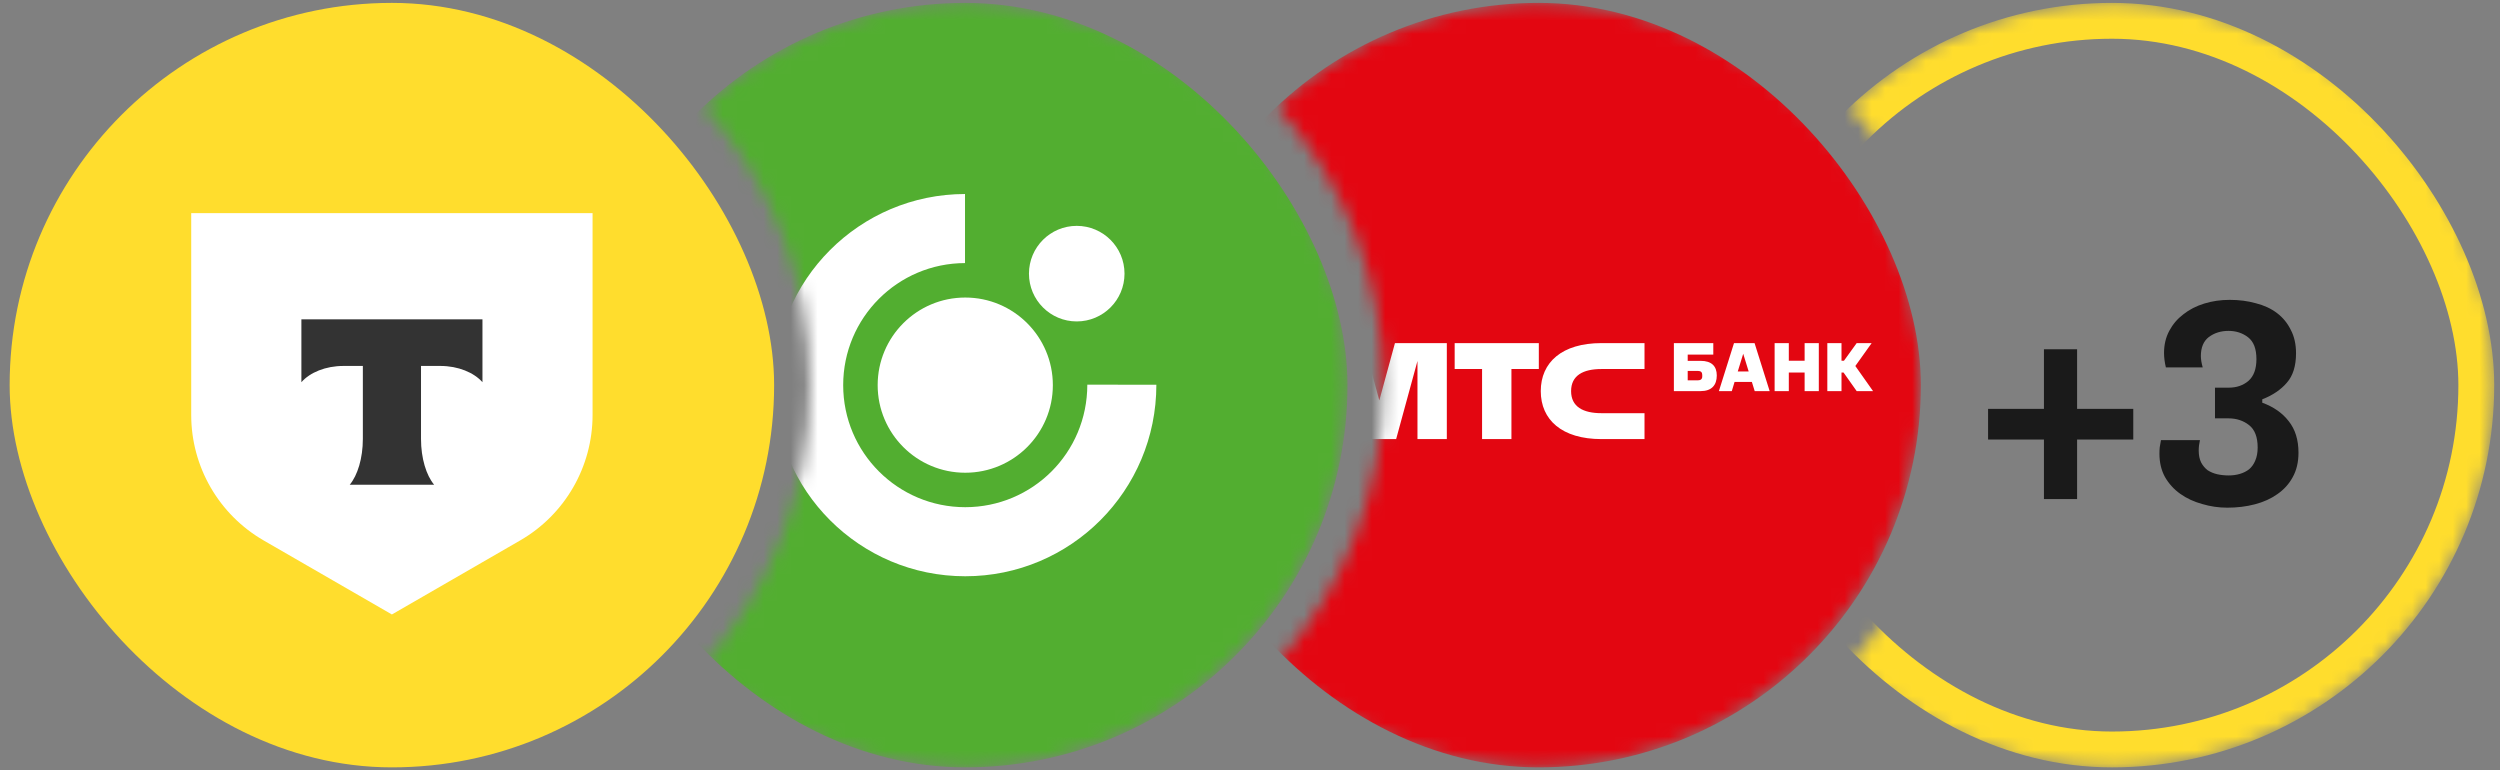<svg width="185" height="57" viewBox="0 0 185 57" fill="none" xmlns="http://www.w3.org/2000/svg">
<rect x="0" y="0" width="185" height="57" fill="#808080" stroke="none"/>
<rect x="0.714" y="0.214" width="56.571" height="56.571" rx="28.286" fill="#FFDD2D"/>
<path d="M14.15 15.771H43.85V30.711C43.85 34.539 41.806 38.08 38.492 39.992L29 45.471L19.508 39.992C16.193 38.075 14.15 34.539 14.15 30.711V15.771Z" fill="white"/>
<path fill-rule="evenodd" clip-rule="evenodd" d="M22.303 23.633V28.282C22.938 27.561 24.092 27.08 25.416 27.08H26.851V32.48C26.851 33.914 26.459 35.175 25.882 35.868H32.124C31.547 35.175 31.155 33.92 31.155 32.485V27.08H32.589C33.908 27.08 35.067 27.567 35.702 28.282V23.633H22.303Z" fill="#333333"/>
<mask id="mask0_94232_142" style="mask-type:alpha" maskUnits="userSpaceOnUse" x="52" y="0" width="48" height="57">
<path d="M52.066 49.119C56.961 43.646 59.938 36.421 59.938 28.5C59.938 20.579 56.961 13.354 52.066 7.881C57.126 3.127 63.938 0.214 71.429 0.214C87.051 0.214 99.715 12.878 99.715 28.5C99.715 44.122 87.051 56.786 71.429 56.786C63.938 56.786 57.126 53.873 52.066 49.119Z" fill="#428BF9"/>
</mask>
<g mask="url(#mask0_94232_142)">
<rect x="43.143" y="0.214" width="56.571" height="56.571" rx="28.286" fill="#52AE30"/>
<path fill-rule="evenodd" clip-rule="evenodd" d="M64.947 28.501C64.947 24.92 67.848 22.018 71.428 22.018C75.008 22.018 77.911 24.92 77.911 28.501C77.911 32.08 75.008 34.982 71.428 34.982C67.848 34.982 64.947 32.08 64.947 28.501Z" fill="white"/>
<path fill-rule="evenodd" clip-rule="evenodd" d="M76.143 20.25C76.143 18.297 77.726 16.714 79.678 16.714C81.631 16.714 83.214 18.297 83.214 20.25C83.214 22.203 81.631 23.786 79.678 23.786C77.726 23.786 76.143 22.203 76.143 20.25Z" fill="white"/>
<path fill-rule="evenodd" clip-rule="evenodd" d="M71.411 14.357V19.468C66.431 19.475 62.396 23.516 62.396 28.5C62.396 33.489 66.44 37.532 71.428 37.532C76.387 37.532 80.461 33.528 80.461 28.466L85.571 28.47C85.571 36.312 79.24 42.643 71.428 42.643C63.618 42.643 57.286 36.312 57.286 28.5C57.286 20.694 63.609 14.367 71.411 14.357Z" fill="white"/>
</g>
<mask id="mask1_94232_142" style="mask-type:alpha" maskUnits="userSpaceOnUse" x="94" y="0" width="49" height="57">
<path d="M94.494 49.119C99.39 43.646 102.367 36.421 102.367 28.5C102.367 20.579 99.39 13.354 94.494 7.881C99.555 3.127 106.366 0.214 113.858 0.214C129.48 0.214 142.143 12.878 142.143 28.5C142.143 44.122 129.48 56.786 113.858 56.786C106.366 56.786 99.555 53.873 94.494 49.119Z" fill="#428BF9"/>
</mask>
<g mask="url(#mask1_94232_142)">
<g clip-path="url(#clip0_94232_142)">
<rect x="85.572" y="0.214" width="56.571" height="56.571" rx="28.286" fill="#E30611"/>
<g clip-path="url(#clip1_94232_142)">
<path fill-rule="evenodd" clip-rule="evenodd" d="M89.106 29.781C89.106 31.344 90.001 32.919 92.003 32.919C94.004 32.919 94.9 31.344 94.9 29.781C94.9 28.714 94.532 27.485 93.919 26.492C93.323 25.534 92.606 24.964 92.003 24.964C91.398 24.964 90.682 25.534 90.09 26.492C89.474 27.485 89.106 28.714 89.106 29.781ZM109.673 27.308H107.645V25.39H113.873V27.308H111.846L111.846 32.493H109.673L109.673 27.308ZM118.507 27.308H121.694V25.39H118.507C115.58 25.39 114.017 26.818 114.017 28.942C114.017 31.065 115.58 32.493 118.507 32.493H121.694V30.575H118.507C117.152 30.575 116.261 30.1 116.261 28.942C116.261 27.783 117.152 27.308 118.507 27.308ZM102.068 29.63L103.226 25.39H107.065V32.493H104.893V26.712L103.314 32.493H100.823L99.244 26.716V32.493H97.072V25.39H100.91L102.068 29.63ZM125.656 27.449H124.89V28.144H125.656C125.85 28.144 125.966 28.046 125.966 27.866V27.737C125.966 27.552 125.866 27.449 125.656 27.449ZM125.85 28.942H123.867V25.39H126.784V26.239H124.89V26.703H125.85C126.653 26.703 127.042 27.094 127.042 27.783C127.042 28.509 126.653 28.942 125.85 28.942ZM129.402 27.49H128.594L128.998 26.178L129.402 27.49ZM130.955 28.942L129.838 25.39H128.316L127.198 28.942H128.153L128.358 28.262H129.638L129.848 28.942H130.955ZM133.542 28.942V27.567H132.372V28.942H131.322V25.39H132.372V26.692H133.542V25.39H134.592V28.942H133.542ZM136.455 26.692H136.271V25.39H135.222V28.942H136.271V27.567H136.423L137.394 28.942H138.606L137.295 27.084L138.502 25.39H137.394L136.455 26.692Z" fill="white"/>
</g>
</g>
</g>
<mask id="mask2_94232_142" style="mask-type:alpha" maskUnits="userSpaceOnUse" x="136" y="0" width="49" height="57">
<path d="M136.923 49.119C141.819 43.646 144.795 36.421 144.795 28.5C144.795 20.579 141.819 13.354 136.923 7.881C141.983 3.127 148.795 0.214 156.286 0.214C171.908 0.214 184.572 12.878 184.572 28.5C184.572 44.122 171.908 56.786 156.286 56.786C148.795 56.786 141.983 53.873 136.923 49.119Z" fill="#428BF9"/>
</mask>
<g mask="url(#mask2_94232_142)">
<rect x="129.326" y="1.54" width="53.92" height="53.92" rx="26.96" stroke="#FFDD2D" stroke-width="2.652"/>
<path d="M153.705 30.254H157.862V32.525H153.705V36.932H151.252V32.525H147.118V30.254H151.252V25.847H153.705V30.254ZM160.275 27.188C160.184 26.809 160.139 26.453 160.139 26.12C160.139 25.514 160.267 24.969 160.525 24.485C160.782 24 161.131 23.591 161.57 23.258C162.009 22.91 162.524 22.645 163.114 22.463C163.705 22.281 164.333 22.19 165 22.19C165.696 22.19 166.34 22.274 166.93 22.44C167.536 22.592 168.058 22.834 168.498 23.167C168.937 23.5 169.277 23.917 169.52 24.416C169.777 24.901 169.906 25.476 169.906 26.143C169.906 27.082 169.679 27.808 169.224 28.323C168.785 28.838 168.18 29.247 167.407 29.55V29.8C168.24 30.103 168.891 30.557 169.361 31.163C169.845 31.768 170.088 32.548 170.088 33.502C170.088 34.199 169.944 34.804 169.656 35.319C169.383 35.819 169.005 36.235 168.52 36.569C168.051 36.902 167.498 37.152 166.862 37.318C166.226 37.485 165.545 37.568 164.818 37.568C164.182 37.568 163.561 37.477 162.955 37.295C162.35 37.129 161.812 36.879 161.343 36.546C160.873 36.213 160.495 35.796 160.207 35.297C159.934 34.797 159.798 34.221 159.798 33.57C159.798 33.404 159.806 33.245 159.821 33.093C159.851 32.927 159.881 32.753 159.912 32.571H162.796C162.736 32.828 162.705 33.086 162.705 33.343C162.705 33.691 162.766 33.987 162.887 34.229C163.008 34.456 163.167 34.645 163.364 34.797C163.576 34.933 163.811 35.032 164.068 35.092C164.341 35.153 164.629 35.183 164.931 35.183C165.219 35.183 165.492 35.145 165.749 35.069C166.007 34.994 166.234 34.88 166.431 34.729C166.627 34.562 166.779 34.35 166.885 34.093C167.006 33.82 167.067 33.495 167.067 33.116C167.067 32.344 166.855 31.791 166.431 31.458C166.007 31.125 165.499 30.958 164.909 30.958H163.909V28.687H164.931C165.507 28.687 165.991 28.52 166.385 28.187C166.779 27.839 166.976 27.301 166.976 26.574C166.976 25.817 166.771 25.28 166.362 24.962C165.954 24.644 165.469 24.485 164.909 24.485C164.348 24.485 163.864 24.636 163.455 24.939C163.061 25.242 162.864 25.711 162.864 26.347C162.864 26.589 162.91 26.87 163.001 27.188H160.275Z" fill="black" fill-opacity="0.8"/>
</g>
<defs>
<clipPath id="clip0_94232_142">
<rect x="85.572" y="0.214" width="56.571" height="56.571" rx="28.286" fill="white"/>
</clipPath>
<clipPath id="clip1_94232_142">
<rect width="49.5" height="7.955" fill="white" transform="translate(89.107 24.964)"/>
</clipPath>
</defs>
</svg>
